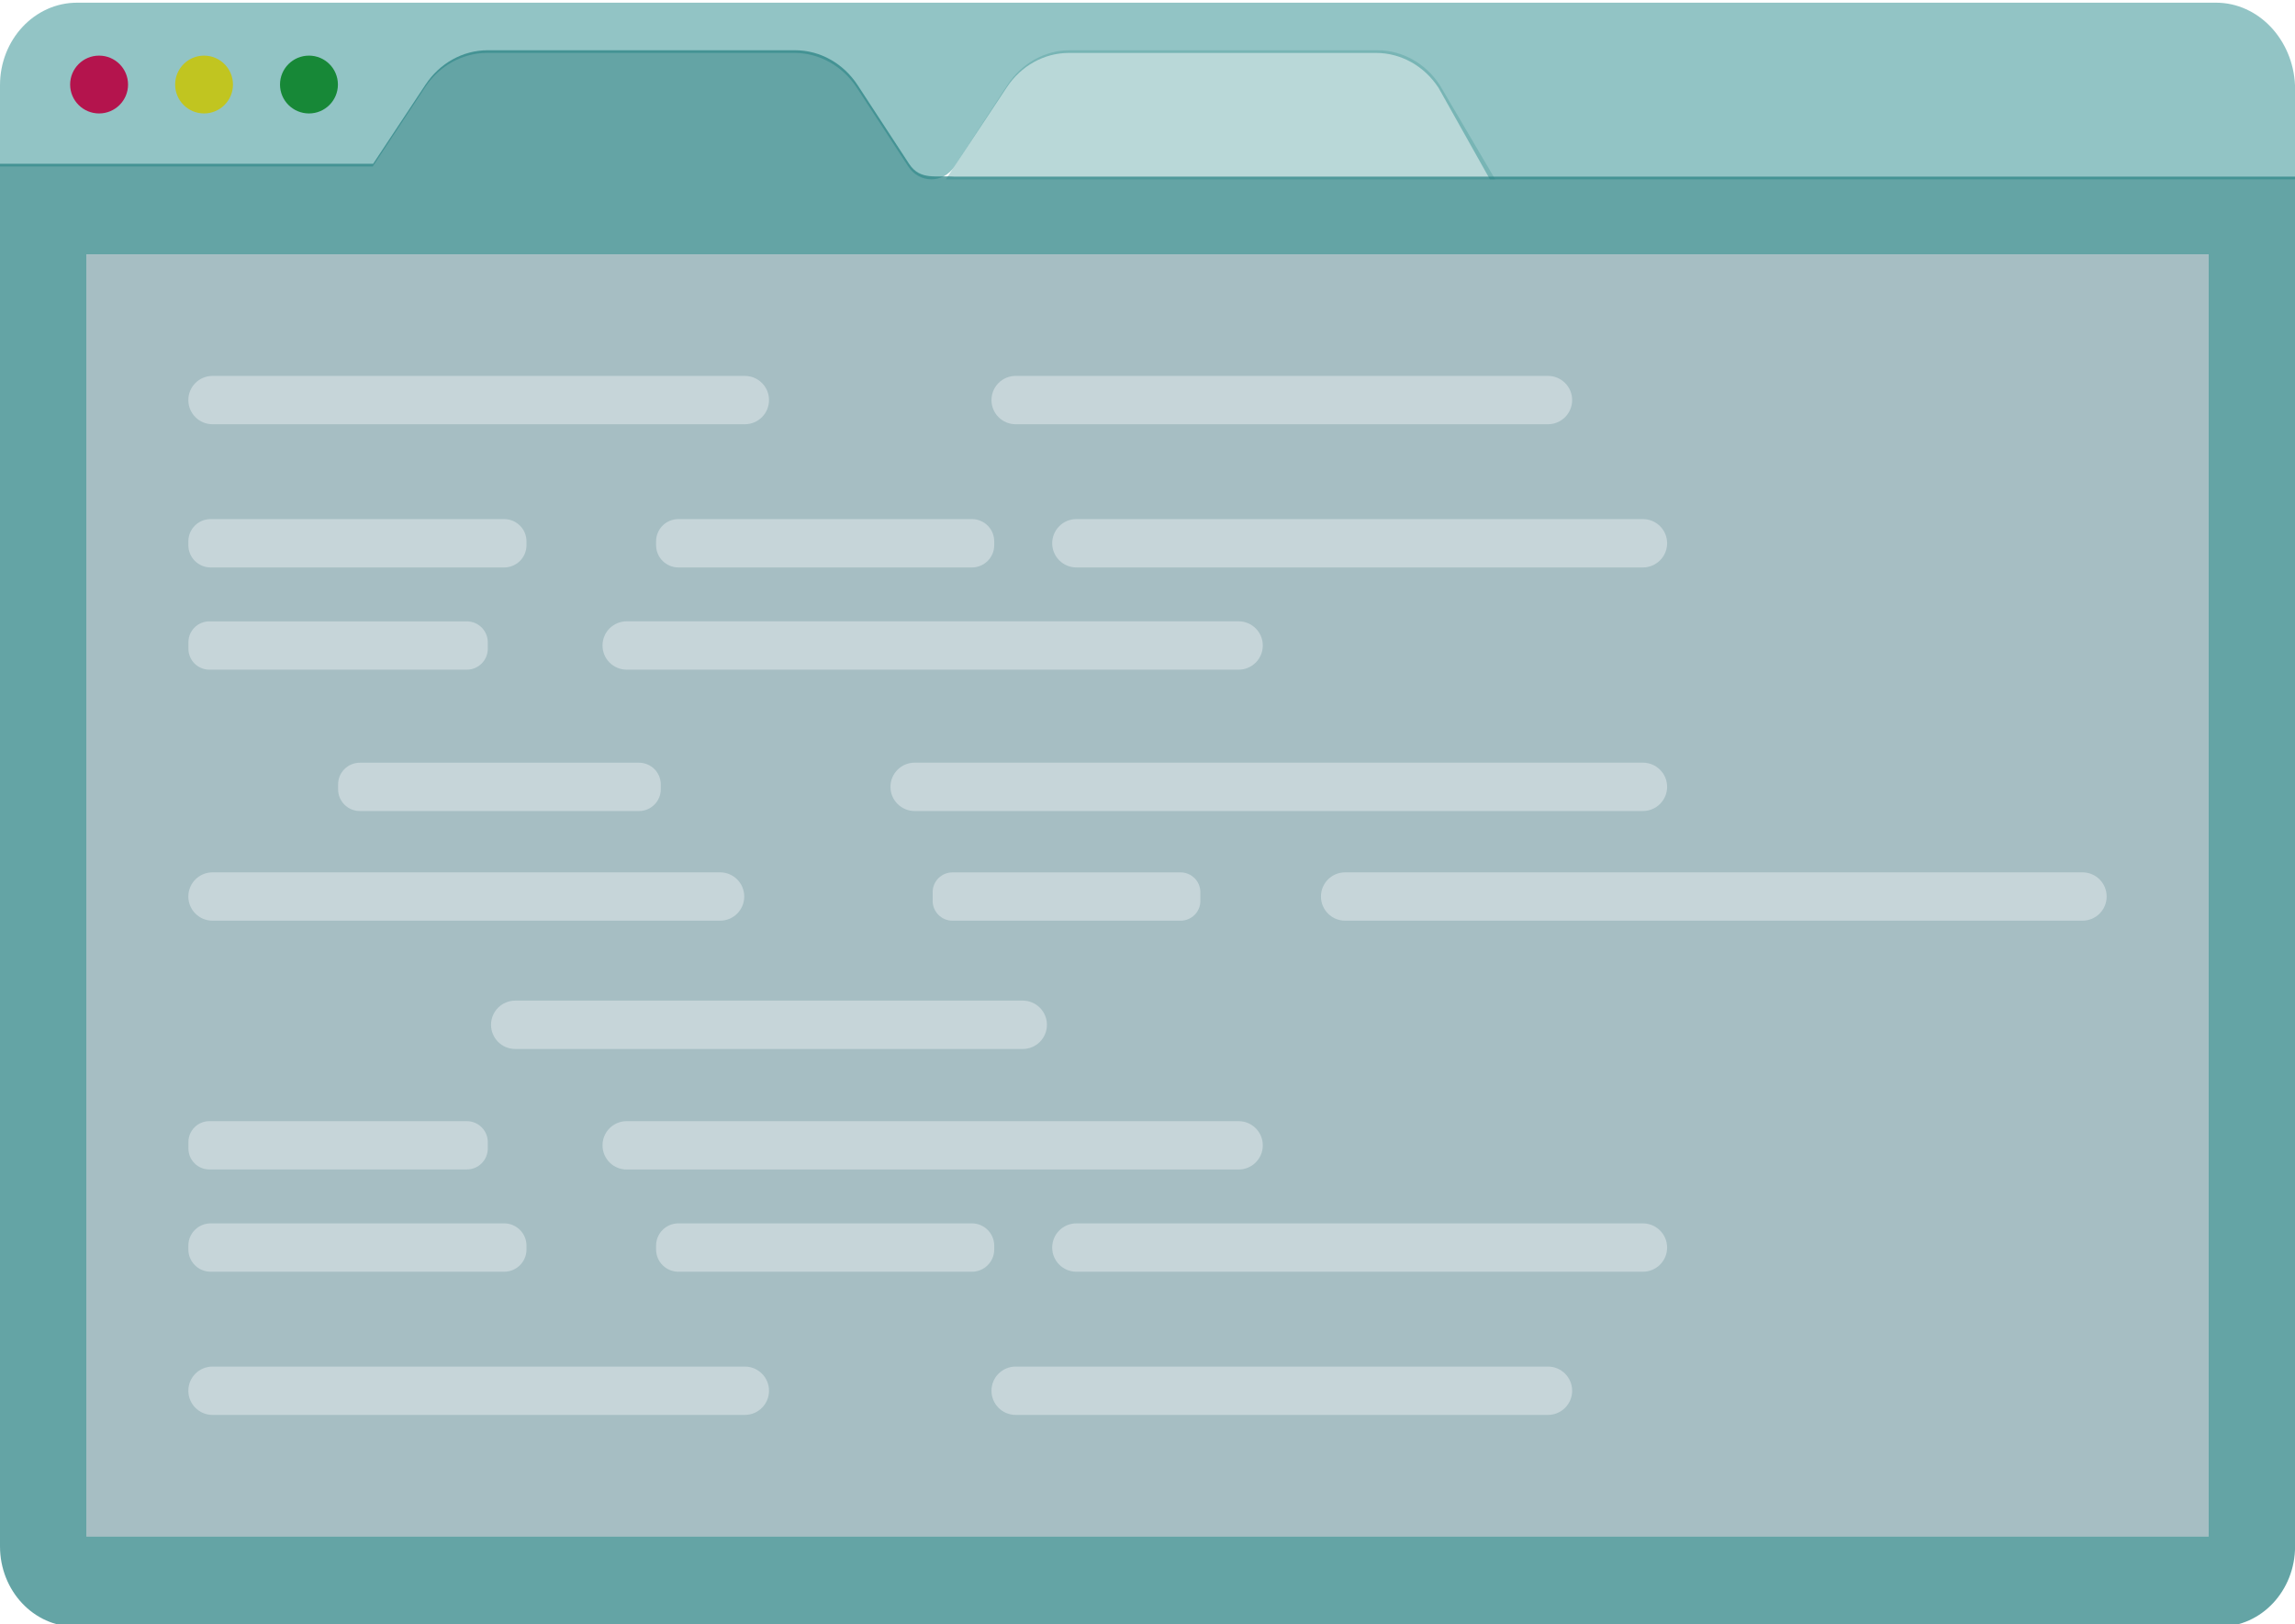 <svg width="171" height="121" viewBox="0 0 171 121" fill="none" xmlns="http://www.w3.org/2000/svg">
<g clip-path="url(#clip0_134_717)">
<g filter="url(#filter0_bi_134_717)">
<path d="M171 6.133V13.162H111.013L107.185 6.342C106.124 4.718 104.388 3.744 102.538 3.744H79.643C77.802 3.744 76.08 4.7 75.014 6.31L71.114 12.202L71.109 12.216C70.266 13.485 68.507 13.476 67.674 12.202L63.846 6.342C62.785 4.718 61.049 3.744 59.199 3.744H36.304C34.459 3.744 32.732 4.7 31.67 6.31L27.775 12.202H0V6.146C0 2.752 2.574 0 5.745 0H165.113C168.275 0 170.841 2.743 171 6.133Z" fill="#278B8C" fill-opacity="0.5"/>
</g>
<g filter="url(#filter1_bi_134_717)">
<path d="M111.409 13.166H70.476L75.078 6.11C76.144 4.504 77.871 3.544 79.711 3.544H102.625C104.479 3.544 106.215 4.513 107.281 6.142L111.409 13.166Z" fill="#529D9E" fill-opacity="0.4"/>
</g>
<g filter="url(#filter2_bi_134_717)">
<path d="M71.177 12.962H71.168C69.756 12.852 68.567 13.276 67.733 12.002L63.901 6.142C62.84 4.518 61.099 3.544 59.245 3.544H36.336C34.495 3.544 32.768 4.5 31.702 6.11L27.802 12.002H0V115.013C0 118.316 2.506 120.995 5.595 120.995H165.41C168.499 120.995 171.005 118.316 171.005 115.013V12.962H71.177ZM164.567 114.28H6.438V18.749H164.567V114.28Z" fill="#257F81" fill-opacity="0.71"/>
</g>
<g filter="url(#filter3_bi_134_717)">
<path d="M164.567 18.749H6.438V114.28H164.567V18.749Z" fill="#225E6B" fill-opacity="0.4"/>
</g>
<g filter="url(#filter4_bi_134_717)">
<path d="M9.541 6.101C9.541 7.288 8.575 8.253 7.381 8.253C6.192 8.253 5.226 7.288 5.226 6.101C5.226 4.909 6.192 3.944 7.381 3.944C8.575 3.944 9.541 4.909 9.541 6.101Z" fill="#B4144D"/>
<path d="M17.359 6.101C17.359 7.288 16.393 8.253 15.204 8.253C14.015 8.253 13.049 7.288 13.049 6.101C13.049 4.909 14.015 3.944 15.204 3.944C16.389 3.944 17.359 4.909 17.359 6.101Z" fill="#C1C520"/>
<path d="M25.178 6.101C25.178 7.288 24.212 8.253 23.023 8.253C21.829 8.253 20.863 7.288 20.863 6.101C20.863 4.909 21.829 3.944 23.023 3.944C24.212 3.944 25.178 4.909 25.178 6.101Z" fill="#178837"/>
</g>
<g filter="url(#filter5_bi_134_717)">
<path d="M55.495 31.41H15.838C14.84 31.41 14.033 30.605 14.033 29.608C14.033 28.612 14.84 27.807 15.838 27.807H55.495C56.493 27.807 57.299 28.612 57.299 29.608C57.299 30.605 56.493 31.41 55.495 31.41Z" fill="#F5F9FA" fill-opacity="0.4"/>
<path d="M115.336 31.41H75.679C74.681 31.41 73.875 30.605 73.875 29.608C73.875 28.612 74.681 27.807 75.679 27.807H115.336C116.334 27.807 117.141 28.612 117.141 29.608C117.141 30.605 116.33 31.41 115.336 31.41Z" fill="#F5F9FA" fill-opacity="0.4"/>
<path d="M37.566 42.079H15.696C14.78 42.079 14.033 41.337 14.033 40.418V40.136C14.033 39.222 14.776 38.476 15.696 38.476H37.566C38.482 38.476 39.229 39.217 39.229 40.136V40.418C39.229 41.337 38.486 42.079 37.566 42.079Z" fill="#F5F9FA" fill-opacity="0.4"/>
<path d="M72.417 42.079H50.547C49.631 42.079 48.884 41.337 48.884 40.418V40.136C48.884 39.222 49.627 38.476 50.547 38.476H72.417C73.333 38.476 74.08 39.217 74.08 40.136V40.418C74.08 41.337 73.333 42.079 72.417 42.079Z" fill="#F5F9FA" fill-opacity="0.4"/>
<path d="M34.782 49.695H15.601C14.735 49.695 14.038 48.994 14.038 48.134V47.657C14.038 46.792 14.739 46.096 15.601 46.096H34.782C35.648 46.096 36.345 46.797 36.345 47.657V48.134C36.345 48.999 35.643 49.695 34.782 49.695Z" fill="#F5F9FA" fill-opacity="0.4"/>
<path d="M92.287 49.695H46.697C45.699 49.695 44.893 48.889 44.893 47.893C44.893 46.897 45.699 46.092 46.697 46.092H92.287C93.284 46.092 94.091 46.897 94.091 47.893C94.091 48.889 93.284 49.695 92.287 49.695Z" fill="#F5F9FA" fill-opacity="0.4"/>
<path d="M47.613 60.227H26.813C25.916 60.227 25.191 59.504 25.191 58.607V58.248C25.191 57.352 25.916 56.628 26.813 56.628H47.613C48.51 56.628 49.235 57.352 49.235 58.248V58.607C49.235 59.499 48.51 60.227 47.613 60.227Z" fill="#F5F9FA" fill-opacity="0.4"/>
<path d="M122.412 60.227H68.152C67.154 60.227 66.348 59.422 66.348 58.425C66.348 57.429 67.154 56.624 68.152 56.624H122.412C123.41 56.624 124.217 57.429 124.217 58.425C124.217 59.422 123.406 60.227 122.412 60.227Z" fill="#F5F9FA" fill-opacity="0.4"/>
<path d="M122.412 42.079H80.203C79.206 42.079 78.399 41.274 78.399 40.277C78.399 39.281 79.206 38.476 80.203 38.476H122.412C123.41 38.476 124.217 39.281 124.217 40.277C124.217 41.274 123.406 42.079 122.412 42.079Z" fill="#F5F9FA" fill-opacity="0.4"/>
<path d="M53.654 68.398H15.838C14.84 68.398 14.033 67.593 14.033 66.596C14.033 65.6 14.84 64.795 15.838 64.795H53.65C54.648 64.795 55.454 65.6 55.454 66.596C55.454 67.593 54.648 68.398 53.654 68.398Z" fill="#F5F9FA" fill-opacity="0.4"/>
<path d="M76.203 77.957H38.391C37.393 77.957 36.587 77.151 36.587 76.155C36.587 75.159 37.393 74.353 38.391 74.353H76.203C77.201 74.353 78.007 75.159 78.007 76.155C78.007 77.151 77.201 77.957 76.203 77.957Z" fill="#F5F9FA" fill-opacity="0.4"/>
<path d="M87.963 68.398H70.968C70.152 68.398 69.492 67.738 69.492 66.924V66.273C69.492 65.459 70.152 64.799 70.968 64.799H87.963C88.778 64.799 89.439 65.459 89.439 66.273V66.924C89.443 67.738 88.783 68.398 87.963 68.398Z" fill="#F5F9FA" fill-opacity="0.4"/>
<path d="M155.163 68.398H100.228C99.23 68.398 98.424 67.593 98.424 66.596C98.424 65.6 99.23 64.795 100.228 64.795H155.163C156.16 64.795 156.967 65.6 156.967 66.596C156.967 67.593 156.16 68.398 155.163 68.398Z" fill="#F5F9FA" fill-opacity="0.4"/>
<path d="M55.495 101.619H15.838C14.84 101.619 14.033 102.424 14.033 103.421C14.033 104.417 14.84 105.222 15.838 105.222H55.495C56.493 105.222 57.299 104.417 57.299 103.421C57.299 102.424 56.493 101.619 55.495 101.619Z" fill="#F5F9FA" fill-opacity="0.4"/>
<path d="M115.336 101.619H75.679C74.681 101.619 73.875 102.424 73.875 103.421C73.875 104.417 74.681 105.222 75.679 105.222H115.336C116.334 105.222 117.141 104.417 117.141 103.421C117.141 102.424 116.33 101.619 115.336 101.619Z" fill="#F5F9FA" fill-opacity="0.4"/>
<path d="M37.566 90.95H15.696C14.78 90.95 14.033 91.692 14.033 92.611V92.893C14.033 93.807 14.776 94.553 15.696 94.553H37.566C38.482 94.553 39.229 93.812 39.229 92.893V92.611C39.229 91.696 38.486 90.95 37.566 90.95Z" fill="#F5F9FA" fill-opacity="0.4"/>
<path d="M72.417 90.95H50.547C49.631 90.95 48.884 91.692 48.884 92.611V92.893C48.884 93.807 49.627 94.553 50.547 94.553H72.417C73.333 94.553 74.08 93.812 74.08 92.893V92.611C74.08 91.696 73.333 90.95 72.417 90.95Z" fill="#F5F9FA" fill-opacity="0.4"/>
<path d="M34.782 83.334H15.601C14.735 83.334 14.038 84.035 14.038 84.895V85.372C14.038 86.237 14.739 86.933 15.601 86.933H34.782C35.648 86.933 36.345 86.232 36.345 85.372V84.895C36.345 84.03 35.644 83.334 34.782 83.334Z" fill="#F5F9FA" fill-opacity="0.4"/>
<path d="M92.287 83.334H46.697C45.699 83.334 44.893 84.139 44.893 85.136C44.893 86.132 45.699 86.938 46.697 86.938H92.287C93.284 86.938 94.091 86.132 94.091 85.136C94.091 84.139 93.284 83.334 92.287 83.334Z" fill="#F5F9FA" fill-opacity="0.4"/>
<path d="M122.412 90.95H80.203C79.206 90.95 78.399 91.755 78.399 92.752C78.399 93.748 79.206 94.553 80.203 94.553H122.412C123.41 94.553 124.217 93.748 124.217 92.752C124.217 91.76 123.406 90.95 122.412 90.95Z" fill="#F5F9FA" fill-opacity="0.4"/>
</g>
</g>
<defs>
<filter id="filter0_bi_134_717" x="-4" y="-4" width="179" height="21.162" filterUnits="userSpaceOnUse" color-interpolation-filters="sRGB">
<feFlood flood-opacity="0" result="BackgroundImageFix"/>
<feGaussianBlur in="BackgroundImage" stdDeviation="2"/>
<feComposite in2="SourceAlpha" operator="in" result="effect1_backgroundBlur_134_717"/>
<feBlend mode="normal" in="SourceGraphic" in2="effect1_backgroundBlur_134_717" result="shape"/>
<feColorMatrix in="SourceAlpha" type="matrix" values="0 0 0 0 0 0 0 0 0 0 0 0 0 0 0 0 0 0 127 0" result="hardAlpha"/>
<feOffset dy="0.2"/>
<feGaussianBlur stdDeviation="1"/>
<feComposite in2="hardAlpha" operator="arithmetic" k2="-1" k3="1"/>
<feColorMatrix type="matrix" values="0 0 0 0 1 0 0 0 0 1 0 0 0 0 1 0 0 0 0.8 0"/>
<feBlend mode="normal" in2="shape" result="effect2_innerShadow_134_717"/>
</filter>
<filter id="filter1_bi_134_717" x="66.476" y="-0.456" width="48.933" height="17.622" filterUnits="userSpaceOnUse" color-interpolation-filters="sRGB">
<feFlood flood-opacity="0" result="BackgroundImageFix"/>
<feGaussianBlur in="BackgroundImage" stdDeviation="2"/>
<feComposite in2="SourceAlpha" operator="in" result="effect1_backgroundBlur_134_717"/>
<feBlend mode="normal" in="SourceGraphic" in2="effect1_backgroundBlur_134_717" result="shape"/>
<feColorMatrix in="SourceAlpha" type="matrix" values="0 0 0 0 0 0 0 0 0 0 0 0 0 0 0 0 0 0 127 0" result="hardAlpha"/>
<feOffset dy="0.2"/>
<feGaussianBlur stdDeviation="1"/>
<feComposite in2="hardAlpha" operator="arithmetic" k2="-1" k3="1"/>
<feColorMatrix type="matrix" values="0 0 0 0 1 0 0 0 0 1 0 0 0 0 1 0 0 0 0.8 0"/>
<feBlend mode="normal" in2="shape" result="effect2_innerShadow_134_717"/>
</filter>
<filter id="filter2_bi_134_717" x="-4" y="-0.456" width="179.005" height="125.451" filterUnits="userSpaceOnUse" color-interpolation-filters="sRGB">
<feFlood flood-opacity="0" result="BackgroundImageFix"/>
<feGaussianBlur in="BackgroundImage" stdDeviation="2"/>
<feComposite in2="SourceAlpha" operator="in" result="effect1_backgroundBlur_134_717"/>
<feBlend mode="normal" in="SourceGraphic" in2="effect1_backgroundBlur_134_717" result="shape"/>
<feColorMatrix in="SourceAlpha" type="matrix" values="0 0 0 0 0 0 0 0 0 0 0 0 0 0 0 0 0 0 127 0" result="hardAlpha"/>
<feOffset dy="0.2"/>
<feGaussianBlur stdDeviation="1"/>
<feComposite in2="hardAlpha" operator="arithmetic" k2="-1" k3="1"/>
<feColorMatrix type="matrix" values="0 0 0 0 1 0 0 0 0 1 0 0 0 0 1 0 0 0 0.8 0"/>
<feBlend mode="normal" in2="shape" result="effect2_innerShadow_134_717"/>
</filter>
<filter id="filter3_bi_134_717" x="2.438" y="14.749" width="166.129" height="103.532" filterUnits="userSpaceOnUse" color-interpolation-filters="sRGB">
<feFlood flood-opacity="0" result="BackgroundImageFix"/>
<feGaussianBlur in="BackgroundImage" stdDeviation="2"/>
<feComposite in2="SourceAlpha" operator="in" result="effect1_backgroundBlur_134_717"/>
<feBlend mode="normal" in="SourceGraphic" in2="effect1_backgroundBlur_134_717" result="shape"/>
<feColorMatrix in="SourceAlpha" type="matrix" values="0 0 0 0 0 0 0 0 0 0 0 0 0 0 0 0 0 0 127 0" result="hardAlpha"/>
<feOffset dy="0.2"/>
<feGaussianBlur stdDeviation="1"/>
<feComposite in2="hardAlpha" operator="arithmetic" k2="-1" k3="1"/>
<feColorMatrix type="matrix" values="0 0 0 0 1 0 0 0 0 1 0 0 0 0 1 0 0 0 0.8 0"/>
<feBlend mode="normal" in2="shape" result="effect2_innerShadow_134_717"/>
</filter>
<filter id="filter4_bi_134_717" x="1.226" y="-0.056" width="27.952" height="12.308" filterUnits="userSpaceOnUse" color-interpolation-filters="sRGB">
<feFlood flood-opacity="0" result="BackgroundImageFix"/>
<feGaussianBlur in="BackgroundImage" stdDeviation="2"/>
<feComposite in2="SourceAlpha" operator="in" result="effect1_backgroundBlur_134_717"/>
<feBlend mode="normal" in="SourceGraphic" in2="effect1_backgroundBlur_134_717" result="shape"/>
<feColorMatrix in="SourceAlpha" type="matrix" values="0 0 0 0 0 0 0 0 0 0 0 0 0 0 0 0 0 0 127 0" result="hardAlpha"/>
<feOffset dy="0.2"/>
<feGaussianBlur stdDeviation="1"/>
<feComposite in2="hardAlpha" operator="arithmetic" k2="-1" k3="1"/>
<feColorMatrix type="matrix" values="0 0 0 0 1 0 0 0 0 1 0 0 0 0 1 0 0 0 0.8 0"/>
<feBlend mode="normal" in2="shape" result="effect2_innerShadow_134_717"/>
</filter>
<filter id="filter5_bi_134_717" x="10.033" y="23.807" width="150.934" height="85.415" filterUnits="userSpaceOnUse" color-interpolation-filters="sRGB">
<feFlood flood-opacity="0" result="BackgroundImageFix"/>
<feGaussianBlur in="BackgroundImage" stdDeviation="2"/>
<feComposite in2="SourceAlpha" operator="in" result="effect1_backgroundBlur_134_717"/>
<feBlend mode="normal" in="SourceGraphic" in2="effect1_backgroundBlur_134_717" result="shape"/>
<feColorMatrix in="SourceAlpha" type="matrix" values="0 0 0 0 0 0 0 0 0 0 0 0 0 0 0 0 0 0 127 0" result="hardAlpha"/>
<feOffset dy="0.2"/>
<feGaussianBlur stdDeviation="1"/>
<feComposite in2="hardAlpha" operator="arithmetic" k2="-1" k3="1"/>
<feColorMatrix type="matrix" values="0 0 0 0 1 0 0 0 0 1 0 0 0 0 1 0 0 0 0.8 0"/>
<feBlend mode="normal" in2="shape" result="effect2_innerShadow_134_717"/>
</filter>
<clipPath id="clip0_134_717">
<rect width="171" height="121" fill="white"/>
</clipPath>
</defs>
</svg>
